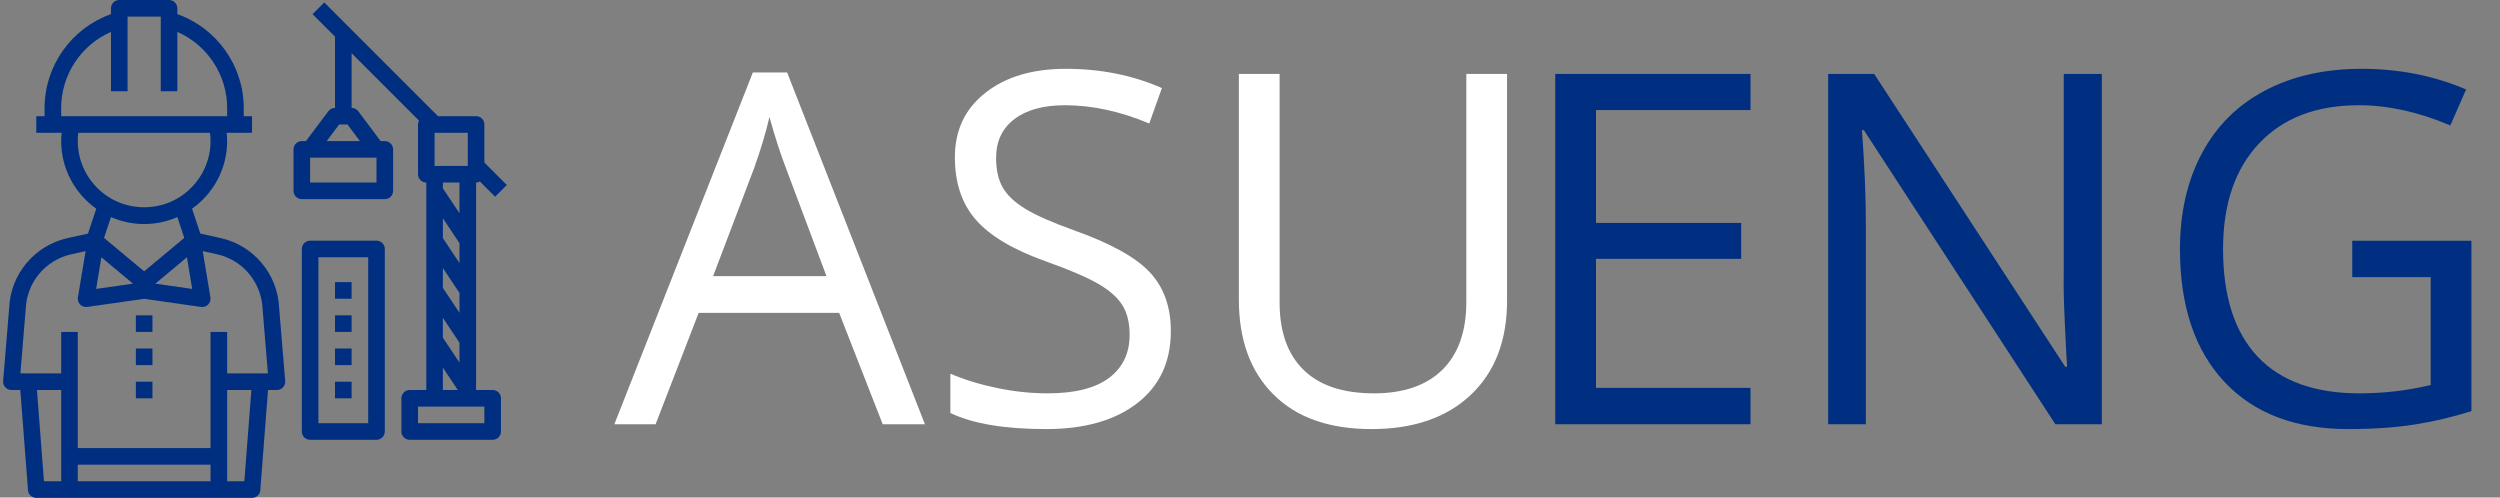 <svg xmlns="http://www.w3.org/2000/svg" version="1.1" xmlns:xlink="http://www.w3.org/1999/xlink" xmlns:svgjs="http://svgjs.dev/svgjs" width="1000" height="199" viewBox="0 0 1000 199"><rect x="0" y="0" width="1000" height="199" fill="#808080" stroke="none"/><g transform="matrix(1,0,0,1,-0.606,0.076)"><svg viewBox="0 0 396 79" data-background-color="#0093fb" preserveAspectRatio="xMidYMid meet" height="199" width="1000" xmlns="http://www.w3.org/2000/svg" xmlns:xlink="http://www.w3.org/1999/xlink"><g id="tight-bounds" transform="matrix(1,0,0,1,0.24,-0.03)"><svg viewBox="0 0 395.52 79.061" height="79.061" width="395.52"><g><svg viewBox="0 0 517.96 103.535" height="79.061" width="395.52"><g transform="matrix(1,0,0,1,122.44,14.309)"><svg viewBox="0 0 395.52 74.917" height="74.917" width="395.52"><g id="textblocktransform"><svg viewBox="0 0 395.52 74.917" height="74.917" width="395.52" id="textblock"><g><svg viewBox="0 0 395.52 74.917" height="74.917" width="395.52"><g transform="matrix(1,0,0,1,0,0)"><svg width="395.52" viewBox="0 -36.21 189.18 36.7" height="74.917" data-palette-color="#ffffff"><g class="undefined-text-0" data-fill-palette-color="primary" id="text-0"><path d="M31.64 0L27.34 0 22.9-11.35 8.59-11.35 4.2 0 0 0 14.11-35.84 17.6-35.84 31.64 0ZM10.06-15.09L21.61-15.09 17.46-26.15Q16.65-28.25 15.8-31.3L15.8-31.3Q15.26-28.96 14.26-26.15L14.26-26.15 10.06-15.09ZM56.69-9.5L56.69-9.5Q56.69-4.79 53.27-2.15 49.85 0.49 43.99 0.49L43.99 0.49Q37.64 0.49 34.23-1.15L34.23-1.15 34.23-5.15Q36.42-4.22 39.01-3.69 41.6-3.15 44.14-3.15L44.14-3.15Q48.29-3.15 50.39-4.72 52.49-6.3 52.49-9.11L52.49-9.11Q52.49-10.96 51.74-12.15 51-13.33 49.25-14.33 47.51-15.33 43.94-16.6L43.94-16.6Q38.96-18.38 36.83-20.83 34.69-23.27 34.69-27.2L34.69-27.2Q34.69-31.32 37.79-33.76 40.89-36.21 45.99-36.21L45.99-36.21Q51.32-36.21 55.78-34.25L55.78-34.25 54.49-30.64Q50.07-32.5 45.9-32.5L45.9-32.5Q42.6-32.5 40.74-31.08 38.89-29.66 38.89-27.15L38.89-27.15Q38.89-25.29 39.57-24.11 40.26-22.92 41.88-21.94 43.5-20.95 46.85-19.75L46.85-19.75Q52.46-17.75 54.58-15.45 56.69-13.16 56.69-9.5ZM86.79-35.69L90.94-35.69 90.94-12.6Q90.94-6.49 87.25-3 83.56 0.49 77.12 0.49L77.12 0.49Q70.67 0.49 67.15-3.03 63.62-6.54 63.62-12.7L63.62-12.7 63.62-35.69 67.77-35.69 67.77-12.4Q67.77-7.93 70.21-5.54 72.65-3.15 77.39-3.15L77.39-3.15Q81.9-3.15 84.35-5.55 86.79-7.96 86.79-12.45L86.79-12.45 86.79-35.69Z" fill="#ffffff" data-fill-palette-color="primary"></path><path d="M115.74-3.71L115.74 0 95.85 0 95.85-35.69 115.74-35.69 115.74-32.01 100-32.01 100-20.51 114.79-20.51 114.79-16.85 100-16.85 100-3.71 115.74-3.71ZM151.53-35.69L151.53 0 146.8 0 127.29-29.96 127.09-29.96Q127.49-24.68 127.49-20.29L127.49-20.29 127.49 0 123.65 0 123.65-35.69 128.34-35.69 147.8-5.86 147.99-5.86Q147.94-6.52 147.77-10.1 147.6-13.67 147.65-15.21L147.65-15.21 147.65-35.69 151.53-35.69ZM177.04-14.99L177.04-18.7 189.18-18.7 189.18-1.34Q186.35-0.44 183.42 0.02 180.49 0.49 176.63 0.49L176.63 0.49Q168.52 0.49 164.01-4.33 159.49-9.16 159.49-17.85L159.49-17.85Q159.49-23.41 161.72-27.6 163.96-31.79 168.16-34 172.36-36.21 178-36.21L178-36.21Q183.71-36.21 188.64-34.11L188.64-34.11 187.03-30.44Q182.19-32.5 177.73-32.5L177.73-32.5Q171.21-32.5 167.55-28.61 163.88-24.73 163.88-17.85L163.88-17.85Q163.88-10.62 167.41-6.88 170.94-3.15 177.78-3.15L177.78-3.15Q181.49-3.15 185.03-4L185.03-4 185.03-14.99 177.04-14.99Z" fill="#002f81" data-fill-palette-color="accent"></path></g></svg></g></svg></g></svg></g></svg></g><g><svg viewBox="0 0 104.754 103.535" height="103.535" width="104.754"><g><svg xmlns="http://www.w3.org/2000/svg" xmlns:xlink="http://www.w3.org/1999/xlink" version="1.1" x="0" y="0" viewBox="2.001 2 60.706 60" style="enable-background:new 0 0 64 64;" xml:space="preserve" height="103.535" width="104.754" class="icon-icon-0" data-fill-palette-color="accent" id="icon-0"><path d="M3 49h1.074l0.929 12.077C5.043 61.598 5.478 62 6 62h26c0.522 0 0.957-0.402 0.997-0.923L33.926 49H35c0.279 0 0.546-0.117 0.736-0.323 0.189-0.206 0.284-0.481 0.261-0.76l-0.731-8.83c-0.176-4.061-3.071-7.513-7.039-8.395l-2.457-0.546-0.998-2.995C27.325 25.339 29 22.364 29 19c0-0.329-0.023-0.664-0.058-1H30h2v-2h-1v-1c0-5.081-3.255-9.617-8-11.298V3c0-0.552-0.448-1-1-1h-6c-0.552 0-1 0.448-1 1v0.702C10.255 5.383 7 9.919 7 15v1H6v2h2 1.058C9.023 18.336 9 18.671 9 19c0 3.364 1.675 6.339 4.229 8.152l-0.998 2.995-2.457 0.546c-3.968 0.881-6.863 4.333-7.037 8.355l-0.733 8.869c-0.023 0.279 0.072 0.554 0.261 0.76C2.454 48.883 2.721 49 3 49zM6.08 49H9v8 3H6.926L6.08 49zM27 60H11v-2h16V60zM31.074 60H29v-3-8h2.92L31.074 60zM24.789 36.817l-4.445-0.635 3.81-3.175L24.789 36.817zM9 15c0-3.992 2.41-7.586 6-9.157V13h2V4.425 4h4v0.425V13h2V5.843c3.59 1.571 6 5.165 6 9.157v1h-1.23H10.23 9V15zM11 19c0-0.328 0.022-0.662 0.066-1h15.867C26.978 18.338 27 18.672 27 19c0 2.933-1.592 5.496-3.953 6.889-2.465 1.451-5.63 1.451-8.095 0C12.592 24.496 11 21.933 11 19zM19 29c1.422 0 2.773-0.303 3.999-0.84l0.836 2.509L19 34.698l-4.835-4.029 0.836-2.509C16.227 28.697 17.578 29 19 29zM13.846 33.007l3.81 3.175-4.445 0.635L13.846 33.007zM4.732 39.174c0.137-3.159 2.389-5.843 5.475-6.529l1.736-0.386-0.929 5.576c-0.052 0.314 0.048 0.635 0.271 0.863 0.223 0.228 0.539 0.335 0.857 0.291L19 38.01l6.858 0.979c0.316 0.044 0.634-0.063 0.857-0.291 0.223-0.228 0.323-0.549 0.271-0.863l-0.929-5.576 1.736 0.386c3.086 0.686 5.337 3.371 5.477 6.568L33.914 47H29v-5h-2v14H11V42H9v5H4.086L4.732 39.174z" fill="#002f81" data-fill-palette-color="accent"></path><rect x="18" y="40" width="2" height="2" fill="#002f81" data-fill-palette-color="accent"></rect><rect x="18" y="44" width="2" height="2" fill="#002f81" data-fill-palette-color="accent"></rect><rect x="18" y="48" width="2" height="2" fill="#002f81" data-fill-palette-color="accent"></rect><path d="M59.46 23.874l1.833 1.833 1.414-1.414L60 21.586V17c0-0.552-0.448-1-1-1h-4.586L40.707 2.293l-1.414 1.414L42 6.414V15c-0.315 0-0.611 0.148-0.8 0.4L38.5 19H38c-0.552 0-1 0.448-1 1v5c0 0.552 0.448 1 1 1h10c0.552 0 1-0.448 1-1v-5c0-0.552-0.448-1-1-1h-0.5l-2.7-3.6C44.611 15.148 44.315 15 44 15V8.414l8.126 8.126C52.052 16.68 52 16.831 52 17v6c0 0.552 0.448 1 1 1v25h-2c-0.552 0-1 0.448-1 1v4c0 0.552 0.448 1 1 1h10c0.552 0 1-0.448 1-1v-4c0-0.552-0.448-1-1-1h-2V24C59.169 24 59.32 23.948 59.46 23.874zM47 24h-8v-3h8V24zM45 19h-4l1.5-2h1L45 19zM58 18v4h-4v-4H58zM55 42.697v-2.395l2 3v2.395L55 42.697zM55 34.303l2 3v2.395l-2-3V34.303zM57 33.697l-2-3v-2.395l2 3V33.697zM55 46.303L56.798 49H55V46.303zM60 53h-8v-2h2 4 2V53zM57 27.697l-2-3V24h2V27.697z" fill="#002f81" data-fill-palette-color="accent"></path><path d="M48 54V32c0-0.552-0.448-1-1-1h-8c-0.552 0-1 0.448-1 1v22c0 0.552 0.448 1 1 1h8C47.552 55 48 54.552 48 54zM46 53h-6V33h6V53z" fill="#002f81" data-fill-palette-color="accent"></path><rect x="42" y="36" width="2" height="2" fill="#002f81" data-fill-palette-color="accent"></rect><rect x="42" y="40" width="2" height="2" fill="#002f81" data-fill-palette-color="accent"></rect><rect x="42" y="44" width="2" height="2" fill="#002f81" data-fill-palette-color="accent"></rect><rect x="42" y="48" width="2" height="2" fill="#002f81" data-fill-palette-color="accent"></rect></svg></g></svg></g></svg></g><defs></defs></svg><rect width="395.52" height="79.061" fill="none" stroke="none" visibility="hidden"></rect></g></svg></g></svg>